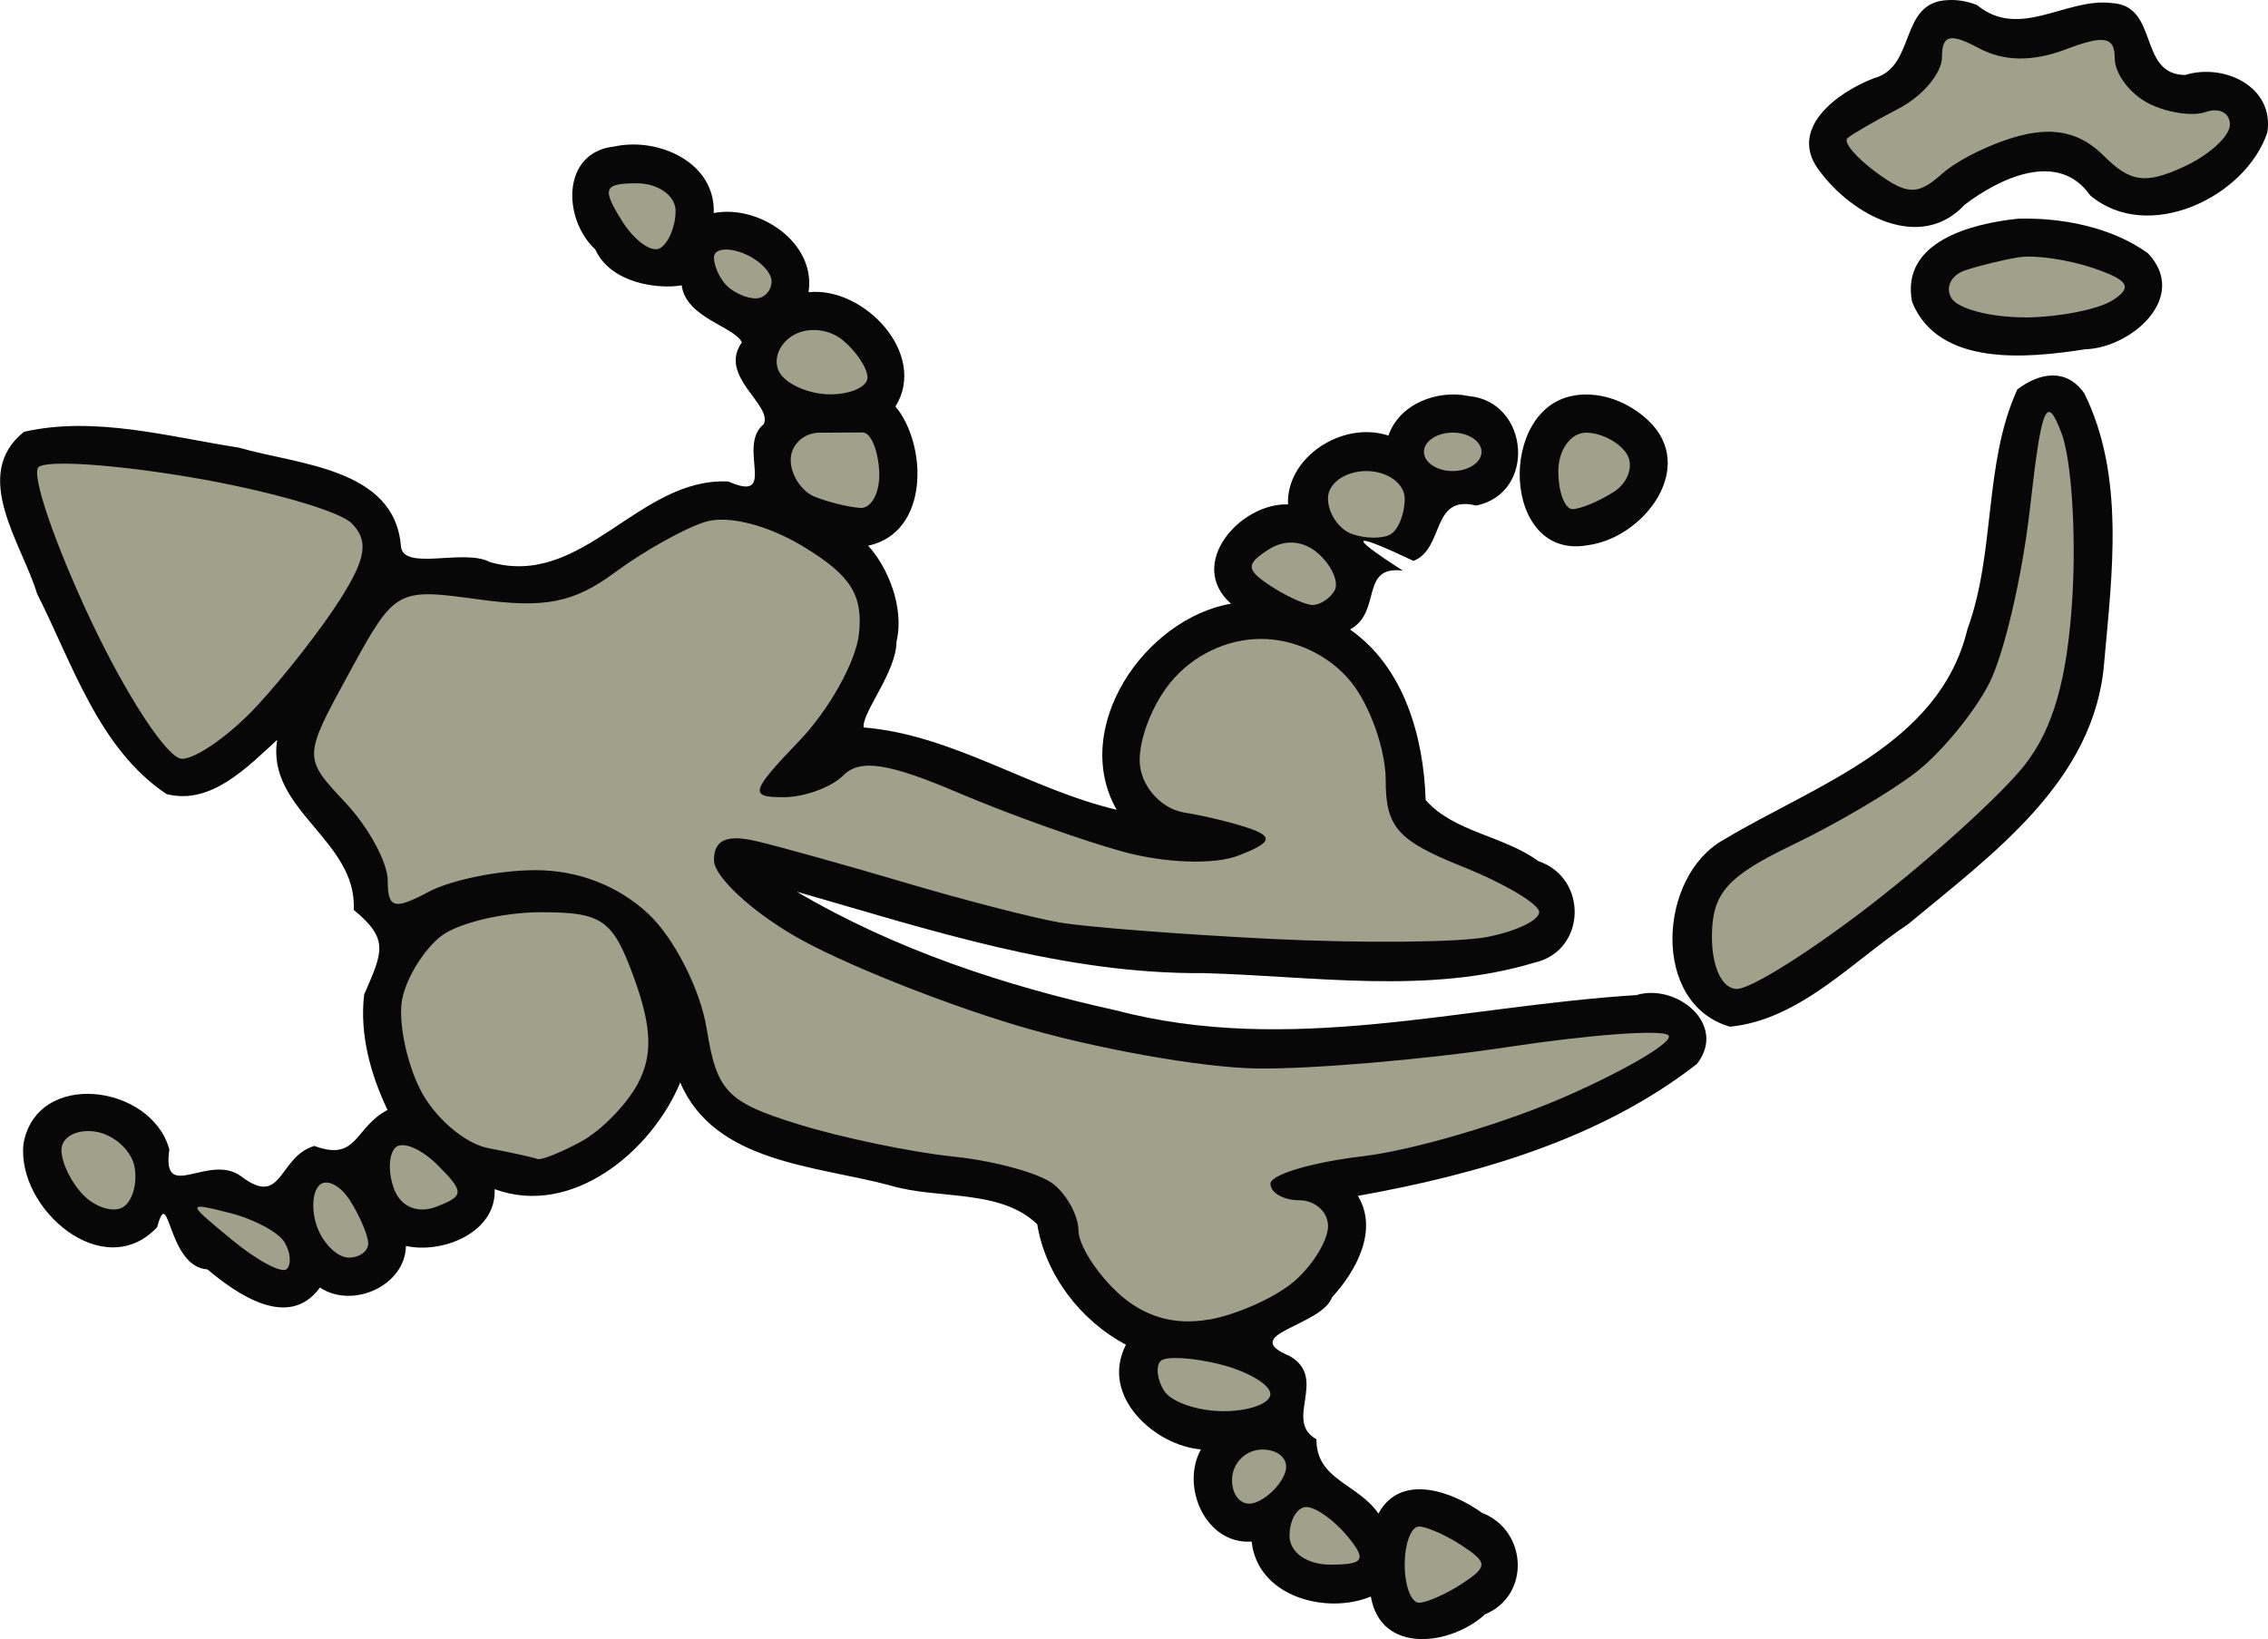 <?xml version="1.0" encoding="UTF-8" standalone="no"?>
<svg
   xmlns:dc="http://purl.org/dc/elements/1.1/"
   xmlns:cc="http://creativecommons.org/ns#"
   xmlns:rdf="http://www.w3.org/1999/02/22-rdf-syntax-ns#"
   xmlns:svg="http://www.w3.org/2000/svg"
   xmlns="http://www.w3.org/2000/svg"
   xmlns:sodipodi="http://sodipodi.sourceforge.net/DTD/sodipodi-0.dtd"
   xmlns:inkscape="http://www.inkscape.org/namespaces/inkscape"
   width="31.271mm"
   height="22.604mm"
   viewBox="0 0 31.271 22.604"
   version="1.1"
   id="svg46"
   inkscape:version="1.0.2-2 (e86c870879, 2021-01-15)"
   sodipodi:docname="vah_rudania.svg">
  <defs
     id="defs40" />
  <sodipodi:namedview
     id="base"
     pagecolor="#ffffff"
     bordercolor="#666666"
     borderopacity="1.0"
     inkscape:pageopacity="0.0"
     inkscape:pageshadow="2"
     inkscape:zoom="1.979899"
     inkscape:cx="-83.756038"
     inkscape:cy="-17.392399"
     inkscape:document-units="mm"
     inkscape:current-layer="layer1"
     inkscape:document-rotation="0"
     showgrid="false"
     inkscape:window-width="1280"
     inkscape:window-height="961"
     inkscape:window-x="-8"
     inkscape:window-y="46"
     inkscape:window-maximized="1" />
  <g
     inkscape:groupmode="layer"
     id="layer5"
     inkscape:label="Layer 3"
     transform="translate(-297.73,-88.157)">
    <path
       id="path361-1"
       style="display:inline;mix-blend-mode:normal;fill:#070707;fill-opacity:1;stroke:#9fa18b;stroke-width:0;stroke-linecap:round;stroke-linejoin:round;stroke-miterlimit:4;stroke-dasharray:none;stroke-opacity:1"
       d="m 324.596,88.158 c -0.693,0.019 -0.438,0.92 -1.027,1.077 -0.507,0.194 -1.21,0.705 -0.742,1.292 0.44,0.59 1.378,1.114 1.992,0.453 0.48,-0.365 1.29,-0.757 1.73,-0.129 0.795,0.672 2.144,0.027 2.443,-0.867 0.098,-0.638 -0.603,-0.958 -1.133,-0.793 -0.658,-0.005 -0.352,-0.962 -1.016,-0.992 -0.625,-0.077 -1.266,0.511 -1.852,0.029 -0.125,-0.051 -0.261,-0.077 -0.396,-0.07 z m -18.385,2.018 c -0.746,0.072 -0.724,1.004 -0.274,1.42 0.216,0.475 0.877,0.551 1.192,0.496 0.06,0.451 0.719,0.563 0.83,0.786 -0.333,0.468 0.428,0.858 0.301,1.129 -0.378,0.304 0.21,1.097 -0.488,0.79 -1.243,-0.059 -1.999,1.483 -3.288,1.111 -0.363,-0.194 -1.211,0.139 -1.227,-0.23 -0.094,-1.071 -1.429,-1.113 -2.229,-1.347 -0.972,-0.151 -1.992,-0.441 -2.968,-0.219 -0.74,0.598 -0.028,1.539 0.181,2.232 0.488,0.965 0.853,2.144 1.786,2.764 0.614,0.156 1.114,-0.374 1.525,-0.748 -0.155,0.969 1.107,1.385 1.055,2.345 0.494,0.406 0.398,0.581 0.144,1.167 -0.065,0.547 0.088,1.101 0.322,1.592 -0.462,0.243 -0.41,0.718 -1.008,0.496 -0.501,0.147 -0.433,0.858 -1.006,0.422 -0.45,-0.337 -1.104,0.383 -0.994,-0.373 -0.244,-0.901 -1.834,-1.11 -2.012,-0.074 -0.092,0.893 1.104,1.932 1.844,1.146 0.169,-0.627 0.135,0.545 0.693,0.582 0.412,0.345 1.123,0.841 1.551,0.25 0.454,0.301 1.178,-0.028 1.186,-0.574 0.505,0.114 1.252,-0.187 1.223,-0.783 1.07,0.395 2.171,-0.529 2.559,-1.471 0.472,1.114 1.885,1.147 2.898,1.421 0.653,0.196 1.511,0.041 2.024,0.534 0.115,0.702 0.597,1.328 1.223,1.662 -0.368,0.72 0.416,1.396 1.035,1.443 -0.286,0.511 0.065,1.317 0.699,1.271 0.078,0.758 1.028,1.014 1.643,0.758 0.138,0.806 1.107,0.675 1.574,0.246 0.634,-0.263 0.583,-1.16 -0.041,-1.4 -0.407,-0.294 -1.122,-0.558 -1.428,0.01 -0.289,-0.418 -0.858,-0.464 -0.855,-1.025 -0.459,-0.254 0.167,-0.837 -0.368,-1.147 -0.728,-0.303 0.44,-0.411 0.584,-0.812 0.33,-0.358 0.643,-0.925 0.355,-1.397 1.643,-0.294 3.346,-0.782 4.676,-1.82 0.424,-0.548 -0.285,-1.117 -0.837,-0.949 -2.423,0.152 -4.776,0.842 -7.184,0.208 -1.525,-0.336 -3.042,-0.838 -4.391,-1.634 1.838,0.528 3.679,1.139 5.615,1.123 1.51,0.041 3.087,0.299 4.554,-0.144 0.72,-0.162 0.745,-1.169 0.055,-1.401 -0.475,-0.349 -1.165,-0.399 -1.553,-0.842 -0.028,-0.869 -0.294,-1.829 -1.043,-2.352 0.446,-0.241 0.129,-0.887 0.729,-0.811 -0.834,-0.537 -0.65,-0.512 0.146,-0.135 0.431,-0.169 0.238,-0.919 0.864,-0.763 0.837,-0.17 0.734,-1.435 -0.102,-1.51 -0.431,-0.092 -0.957,0.106 -1.107,0.545 -0.64,-0.21 -1.412,0.304 -1.385,0.949 -0.66,-0.022 -1.404,0.822 -0.787,1.369 -1.192,0.21 -2.217,1.712 -1.576,2.842 -1.193,-0.281 -2.259,-1.034 -3.488,-1.135 -0.025,-0.207 0.454,-0.766 0.453,-1.186 0.113,-0.47 -0.125,-1.033 -0.391,-1.32 0.852,-0.184 0.813,-1.397 0.377,-1.92 0.45,-0.727 -0.438,-1.659 -1.199,-1.576 0.107,-0.686 -0.684,-1.213 -1.307,-1.092 0.026,-0.698 -0.759,-1.045 -1.359,-0.92 z m 19.334,0.998 c -0.629,0.067 -1.614,0.314 -1.451,1.148 0.366,0.899 1.594,0.775 2.385,0.652 0.635,-0.018 1.44,-0.719 0.867,-1.324 -0.502,-0.363 -1.19,-0.495 -1.801,-0.477 z m -0.002,2.357 c -0.465,1.025 -0.296,2.237 -0.686,3.302 -0.384,1.601 -2.101,2.148 -3.357,2.902 -0.912,0.501 -1.011,2.272 0.085,2.581 0.962,-0.098 1.688,-0.902 2.46,-1.419 1.156,-0.962 2.574,-1.972 2.698,-3.611 0.109,-1.221 0.287,-2.571 -0.275,-3.705 -0.246,-0.352 -0.619,-0.287 -0.926,-0.051 z m -6.09,0.078 c -1.08,0.15 -1.02,2.273 0.16,2.068 0.774,-0.094 1.53,-1.073 0.842,-1.723 -0.264,-0.248 -0.638,-0.399 -1.002,-0.346 z" />
  </g>
  <g
     inkscape:label="Layer 1"
     inkscape:groupmode="layer"
     id="layer1"
     style="display:inline"
     transform="translate(-297.73,-88.157)">
    <path
       id="path361"
       style="mix-blend-mode:normal;fill:#9fa18b;fill-opacity:1;stroke:#9fa18b;stroke-width:0;stroke-linecap:round;stroke-linejoin:round;stroke-miterlimit:4;stroke-dasharray:none;stroke-opacity:1"
       d="m 317.296,110.259 c -0.109,0.002 -0.198,-0.234 -0.198,-0.525 0,-0.291 0.089,-0.527 0.198,-0.525 0.109,0.002 0.377,0.121 0.595,0.265 0.353,0.232 0.353,0.289 0,0.521 -0.218,0.143 -0.486,0.262 -0.595,0.265 z m -1.224,-0.525 c -0.323,0 -0.562,-0.169 -0.562,-0.397 0,-0.218 0.104,-0.397 0.232,-0.397 0.128,0 0.38,0.179 0.562,0.397 0.275,0.332 0.237,0.397 -0.232,0.397 z m -1.041,-0.854 c -0.173,0.058 -0.314,-0.084 -0.314,-0.314 0,-0.23 0.189,-0.419 0.419,-0.419 0.23,0 0.372,0.141 0.314,0.314 -0.058,0.173 -0.246,0.361 -0.419,0.419 z m -0.431,-1.262 c -0.355,0 -0.724,-0.127 -0.82,-0.282 -0.096,-0.155 -0.117,-0.34 -0.047,-0.41 0.07,-0.07 0.439,-0.049 0.82,0.046 0.381,0.096 0.693,0.28 0.693,0.41 0,0.13 -0.291,0.236 -0.646,0.236 z m -0.205,-1.264 c -0.477,0.085 -0.9,-0.04 -1.257,-0.373 -0.296,-0.276 -0.538,-0.66 -0.538,-0.855 0,-0.195 -0.151,-0.479 -0.335,-0.632 -0.184,-0.153 -0.809,-0.327 -1.389,-0.387 -0.58,-0.06 -1.548,-0.262 -2.15,-0.449 -0.972,-0.302 -1.114,-0.45 -1.252,-1.314 -0.086,-0.536 -0.446,-1.247 -0.801,-1.581 -0.416,-0.391 -0.971,-0.606 -1.56,-0.606 -0.503,0 -1.167,0.135 -1.476,0.3 -0.471,0.252 -0.561,0.227 -0.561,-0.155 0,-0.25 -0.263,-0.735 -0.584,-1.077 -0.584,-0.622 -0.584,-0.622 0.054,-1.791 0.633,-1.159 0.648,-1.167 1.791,-1.01 0.907,0.124 1.305,0.045 1.87,-0.372 0.394,-0.292 0.953,-0.605 1.242,-0.697 0.312,-0.099 0.865,0.04 1.363,0.343 0.649,0.394 0.82,0.666 0.761,1.203 -0.042,0.382 -0.412,1.044 -0.822,1.472 -0.673,0.703 -0.695,0.778 -0.22,0.778 0.289,0 0.662,-0.136 0.829,-0.303 0.228,-0.228 0.619,-0.169 1.574,0.238 0.699,0.298 1.726,0.665 2.283,0.817 0.585,0.159 1.255,0.181 1.588,0.053 0.444,-0.171 0.485,-0.255 0.179,-0.366 -0.218,-0.079 -0.635,-0.181 -0.926,-0.228 -0.297,-0.047 -0.564,-0.325 -0.608,-0.632 -0.043,-0.301 0.143,-0.821 0.413,-1.155 0.307,-0.379 0.778,-0.607 1.253,-0.607 0.469,0 0.946,0.227 1.241,0.592 0.263,0.325 0.479,0.937 0.479,1.358 0,0.647 0.165,0.832 1.058,1.19 0.582,0.233 1.058,0.516 1.058,0.628 0,0.113 -0.325,0.267 -0.721,0.343 -0.397,0.076 -1.736,0.087 -2.977,0.026 -1.24,-0.062 -2.553,-0.164 -2.917,-0.227 -0.364,-0.063 -1.316,-0.309 -2.117,-0.546 -0.8,-0.237 -1.723,-0.495 -2.051,-0.573 -0.418,-0.099 -0.595,-0.022 -0.595,0.261 0,0.221 0.506,0.695 1.124,1.052 0.618,0.357 1.991,0.909 3.051,1.226 1.059,0.317 2.552,0.584 3.317,0.594 0.765,0.009 2.319,-0.124 3.454,-0.296 1.135,-0.172 2.131,-0.245 2.214,-0.162 0.083,0.083 -0.545,0.458 -1.394,0.834 -0.85,0.376 -2.118,0.751 -2.819,0.834 -0.701,0.083 -1.274,0.253 -1.274,0.379 0,0.125 0.179,0.228 0.397,0.228 0.218,0 0.397,0.16 0.397,0.356 0,0.196 -0.208,0.537 -0.463,0.759 -0.255,0.222 -0.787,0.461 -1.182,0.532 z m -12.711,-0.697 c -0.067,0.067 -0.406,-0.114 -0.754,-0.401 -0.633,-0.522 -0.633,-0.522 -0.033,-0.372 0.33,0.083 0.669,0.263 0.754,0.401 0.085,0.138 0.1,0.305 0.033,0.372 z m 0.854,-0.157 c -0.15,0 -0.343,-0.184 -0.43,-0.408 -0.086,-0.225 -0.076,-0.489 0.023,-0.588 0.099,-0.099 0.29,-0.004 0.426,0.21 0.135,0.214 0.248,0.479 0.25,0.588 0.002,0.109 -0.119,0.198 -0.269,0.198 z m -3.11,-0.697 c -0.13,0.081 -0.375,0.008 -0.544,-0.161 -0.169,-0.169 -0.307,-0.451 -0.307,-0.627 0,-0.176 0.208,-0.29 0.463,-0.253 0.255,0.037 0.499,0.254 0.544,0.481 0.044,0.227 -0.026,0.479 -0.156,0.56 z m 4.319,-0.005 c -0.257,0.099 -0.489,0.003 -0.582,-0.24 -0.085,-0.222 -0.078,-0.481 0.016,-0.575 0.094,-0.094 0.356,0.014 0.582,0.24 0.372,0.372 0.37,0.427 -0.016,0.575 z m 1.396,-0.657 c -0.046,-0.02 -0.353,-0.088 -0.682,-0.151 -0.329,-0.063 -0.754,-0.434 -0.945,-0.824 -0.191,-0.39 -0.299,-0.947 -0.239,-1.238 0.059,-0.291 0.299,-0.678 0.533,-0.86 0.234,-0.182 0.855,-0.331 1.38,-0.331 0.849,0 0.991,0.101 1.286,0.917 0.242,0.67 0.255,1.061 0.047,1.449 -0.157,0.292 -0.512,0.654 -0.79,0.802 -0.278,0.149 -0.543,0.254 -0.589,0.235 z m 16.539,-2.345 c -0.207,0 -0.349,-0.298 -0.348,-0.728 0.002,-0.592 0.209,-0.826 1.107,-1.257 0.607,-0.291 1.382,-0.748 1.722,-1.016 0.34,-0.268 0.786,-0.811 0.991,-1.208 0.205,-0.397 0.459,-1.482 0.564,-2.412 0.163,-1.438 0.228,-1.594 0.437,-1.042 0.135,0.357 0.202,1.372 0.149,2.255 -0.068,1.13 -0.264,1.819 -0.661,2.323 -0.31,0.394 -1.249,1.249 -2.087,1.9 -0.838,0.651 -1.681,1.183 -1.874,1.183 z m -21.444,-3.175 c -0.196,0 -0.763,-0.863 -1.26,-1.918 -0.496,-1.055 -0.819,-2.001 -0.718,-2.103 0.102,-0.102 1.044,-0.04 2.095,0.138 1.051,0.177 2.051,0.463 2.222,0.634 0.24,0.24 0.203,0.484 -0.159,1.053 -0.259,0.408 -0.775,1.069 -1.147,1.469 -0.372,0.4 -0.837,0.728 -1.034,0.728 z m 15.588,-2.121 c -0.101,-0.002 -0.361,-0.121 -0.58,-0.265 -0.336,-0.221 -0.341,-0.297 -0.027,-0.499 0.232,-0.149 0.493,-0.125 0.7,0.066 0.181,0.167 0.276,0.394 0.21,0.503 -0.066,0.109 -0.202,0.197 -0.303,0.194 z m 1.074,-0.973 c -0.109,0.062 -0.347,0.059 -0.529,-0.006 -0.182,-0.065 -0.331,-0.287 -0.331,-0.493 0,-0.206 0.238,-0.375 0.529,-0.375 0.291,0 0.529,0.172 0.529,0.381 0,0.21 -0.089,0.432 -0.198,0.493 z m -7.312,-0.366 c -0.162,-0.011 -0.443,-0.081 -0.625,-0.154 -0.182,-0.073 -0.331,-0.302 -0.331,-0.508 0,-0.206 0.179,-0.375 0.397,-0.375 0.218,0 0.486,-0.002 0.595,-0.003 0.109,-0.002 0.212,0.236 0.228,0.529 0.017,0.293 -0.103,0.523 -0.265,0.512 z m 9.826,0.017 c -0.109,0.002 -0.198,-0.234 -0.198,-0.525 0,-0.291 0.172,-0.529 0.381,-0.529 0.21,0 0.463,0.132 0.563,0.294 0.1,0.162 0.018,0.398 -0.183,0.525 -0.201,0.127 -0.454,0.233 -0.563,0.235 z m -1.654,-0.525 c -0.218,0 -0.397,-0.119 -0.397,-0.265 0,-0.146 0.179,-0.265 0.397,-0.265 0.218,0 0.397,0.119 0.397,0.265 0,0.146 -0.179,0.265 -0.397,0.265 z m -8.583,-1.058 c -0.282,0 -0.595,-0.132 -0.695,-0.294 -0.1,-0.162 -0.022,-0.393 0.174,-0.514 0.203,-0.125 0.502,-0.099 0.695,0.062 0.187,0.155 0.34,0.386 0.34,0.514 0,0.128 -0.231,0.232 -0.514,0.232 z m 16.47,-1.062 c -0.464,0.002 -0.918,-0.116 -1.009,-0.262 -0.091,-0.147 -0.008,-0.319 0.183,-0.384 0.191,-0.065 0.526,-0.147 0.744,-0.182 0.218,-0.035 0.68,0.031 1.027,0.149 0.488,0.165 0.548,0.265 0.265,0.445 -0.201,0.127 -0.746,0.233 -1.21,0.236 z m -17.5,-0.261 c -0.121,0 -0.3,-0.079 -0.397,-0.176 -0.097,-0.097 -0.176,-0.272 -0.176,-0.389 0,-0.117 0.179,-0.144 0.397,-0.06 0.218,0.084 0.397,0.259 0.397,0.389 0,0.13 -0.099,0.236 -0.22,0.236 z m -1.314,-0.694 c -0.116,0.072 -0.356,-0.1 -0.531,-0.381 -0.276,-0.443 -0.248,-0.512 0.212,-0.512 0.292,0 0.531,0.172 0.531,0.381 0,0.21 -0.095,0.44 -0.212,0.512 z m 17.674,-1.025 c -0.333,0.299 -0.479,0.296 -0.907,-0.018 -0.28,-0.206 -0.459,-0.419 -0.397,-0.473 0.062,-0.055 0.381,-0.239 0.708,-0.409 0.327,-0.17 0.595,-0.488 0.595,-0.707 0,-0.31 0.112,-0.337 0.512,-0.123 0.34,0.182 0.74,0.187 1.191,0.016 0.534,-0.203 0.679,-0.177 0.679,0.123 0,0.21 0.208,0.488 0.463,0.619 0.255,0.131 0.612,0.185 0.794,0.12 0.182,-0.065 0.331,0.013 0.331,0.174 0,0.161 -0.29,0.425 -0.645,0.586 -0.524,0.239 -0.73,0.209 -1.096,-0.157 -0.311,-0.311 -0.666,-0.398 -1.141,-0.279 -0.379,0.095 -0.868,0.332 -1.086,0.528 z" />
  </g>
</svg>
